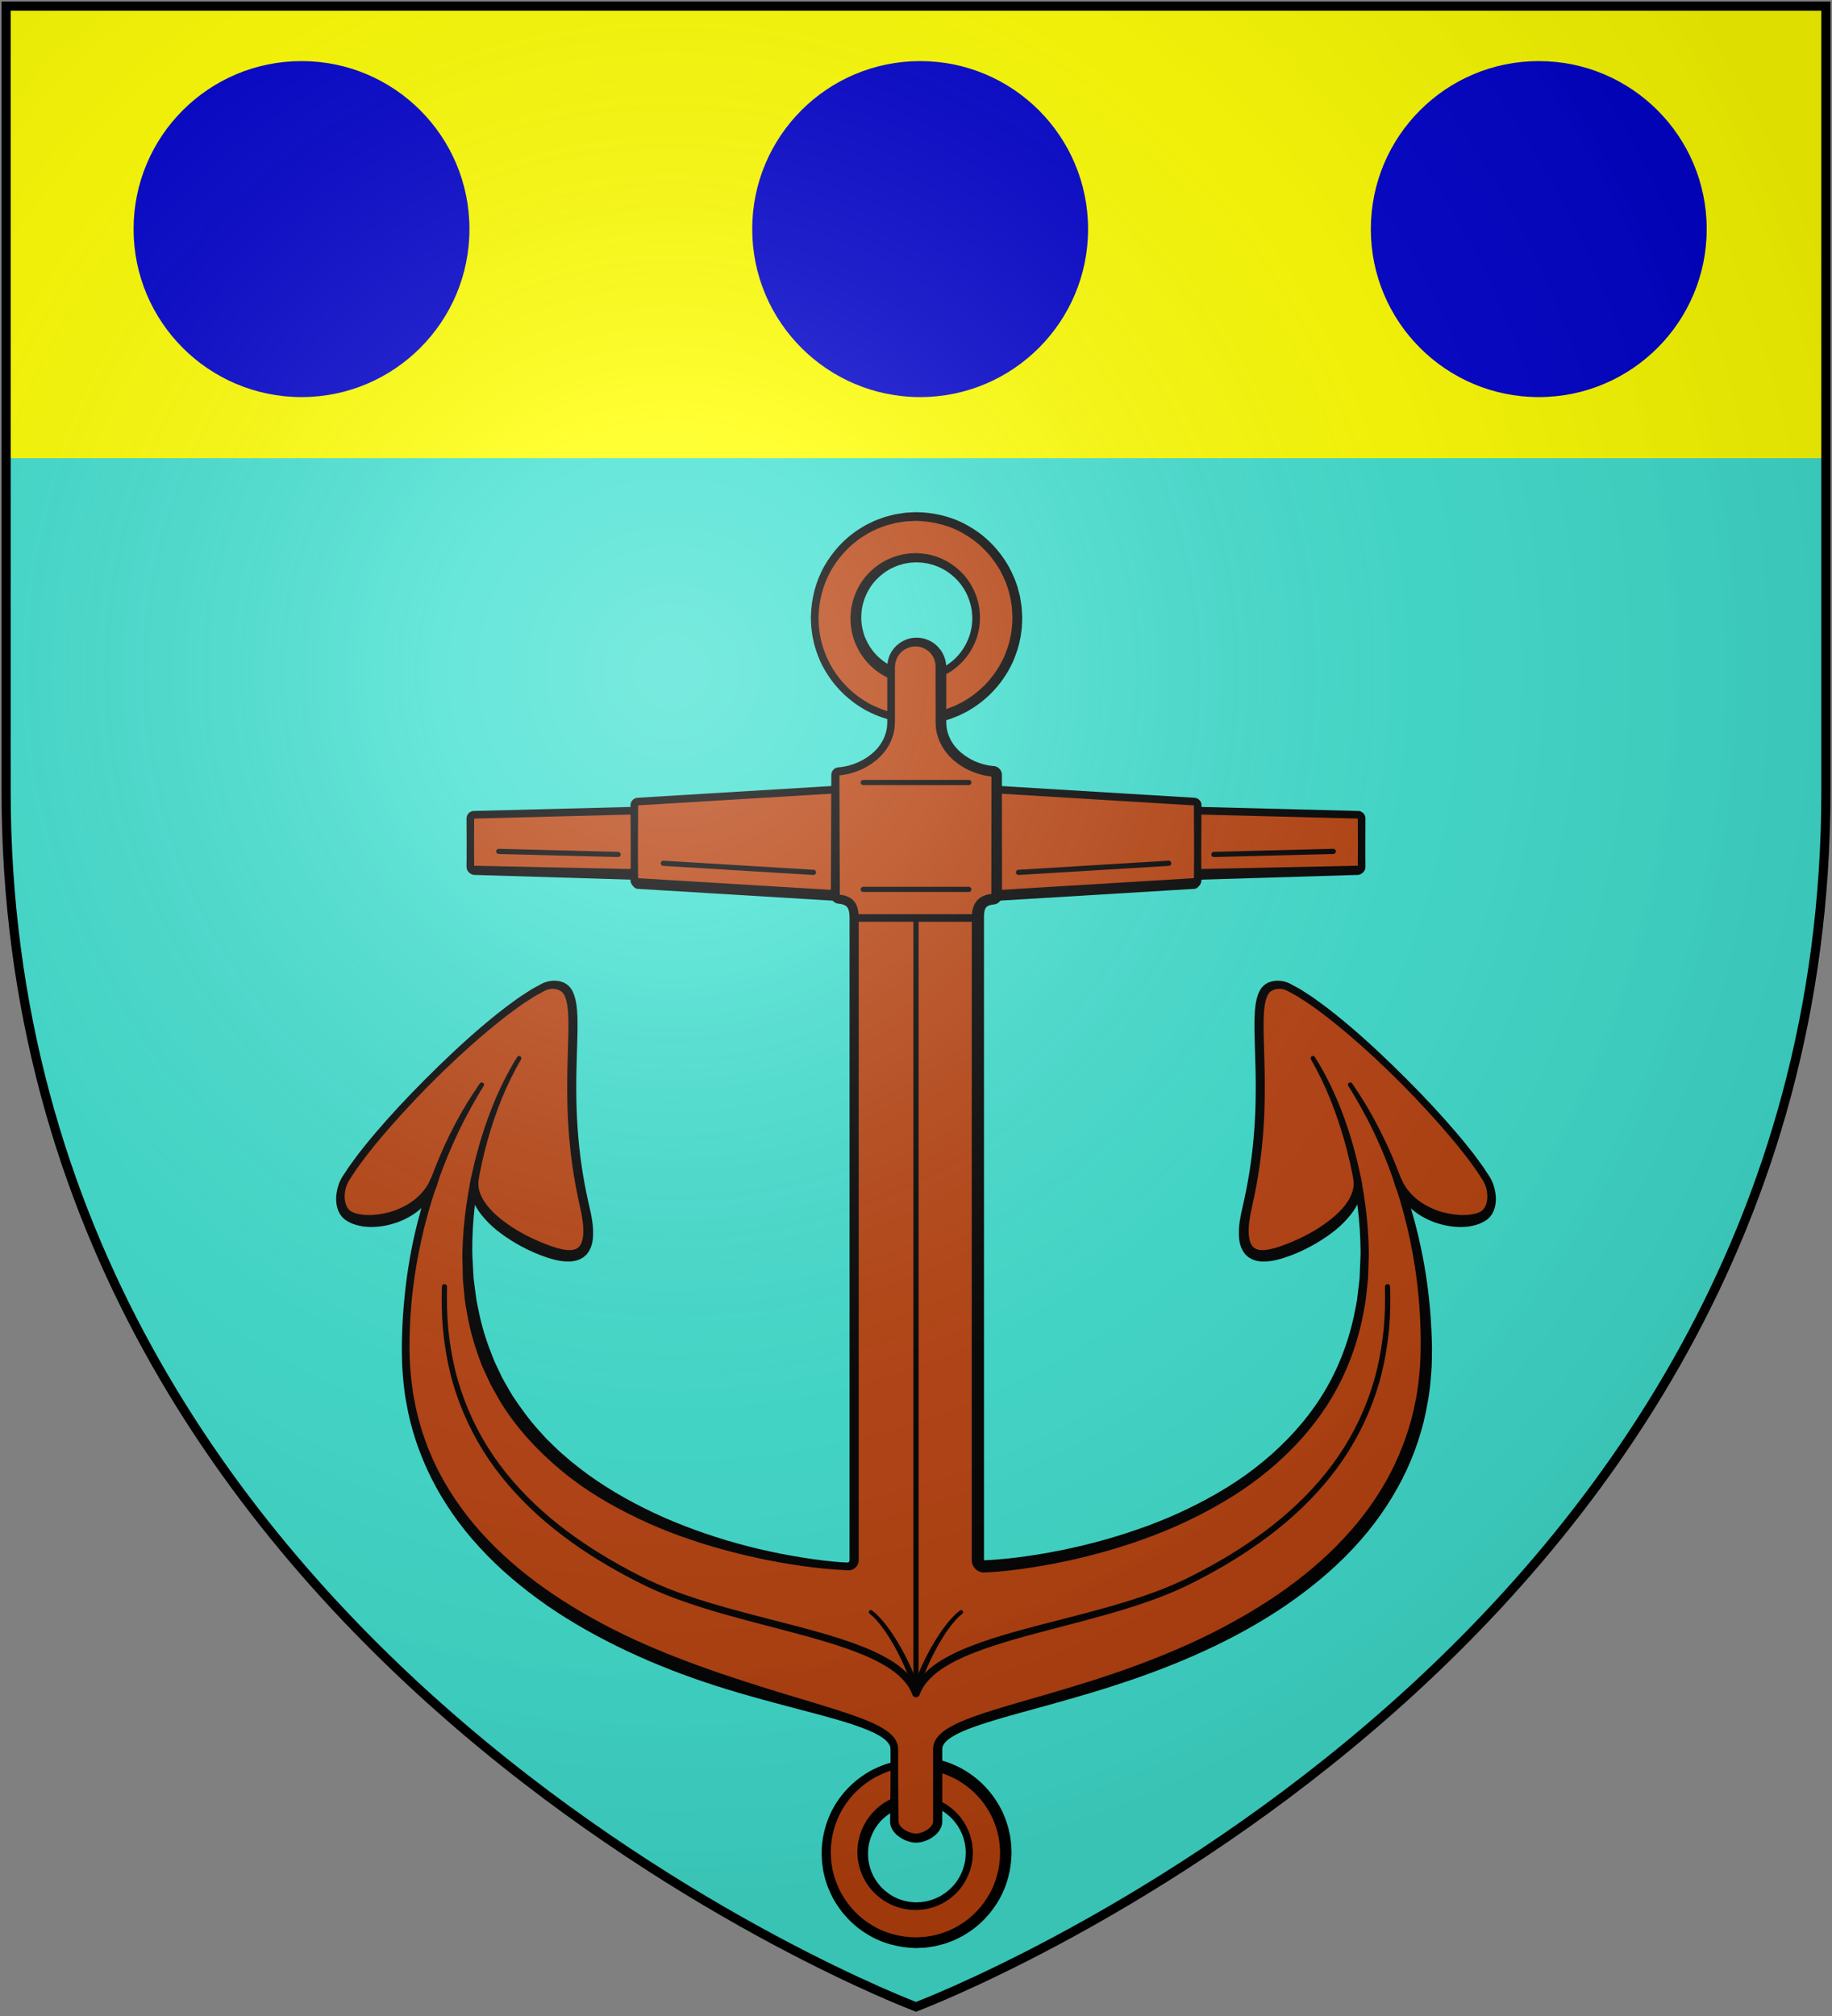 <?xml version="1.0" encoding="UTF-8" standalone="no"?>
<svg
   xmlns:dc="http://purl.org/dc/elements/1.1/"
   xmlns:cc="http://creativecommons.org/ns#"
   xmlns:rdf="http://www.w3.org/1999/02/22-rdf-syntax-ns#"
   xmlns:svg="http://www.w3.org/2000/svg"
   xmlns="http://www.w3.org/2000/svg"
   xmlns:xlink="http://www.w3.org/1999/xlink"
   xmlns:sodipodi="http://sodipodi.sourceforge.net/DTD/sodipodi-0.dtd"
   xmlns:inkscape="http://www.inkscape.org/namespaces/inkscape"
   width="600"
   height="660"
   id="svg2"
   version="1.1"
   inkscape:version="0.48.2 r9819"
   sodipodi:docname="House_Melcolm.svg">
  <rect width="100%" height="100%" fill="#808080" stroke="none"/>
  <sodipodi:namedview
     pagecolor="#ffffff"
     bordercolor="#666666"
     borderopacity="1"
     objecttolerance="10"
     gridtolerance="10"
     guidetolerance="10"
     inkscape:pageopacity="0"
     inkscape:pageshadow="2"
     inkscape:window-width="1366"
     inkscape:window-height="715"
     id="namedview27"
     showgrid="false"
     inkscape:zoom="0.50568849"
     inkscape:cx="253.20012"
     inkscape:cy="322.19256"
     inkscape:window-x="-8"
     inkscape:window-y="-8"
     inkscape:window-maximized="1"
     inkscape:current-layer="svg2" />
  <defs
     id="defs4">
    <radialGradient
       id="rg"
       gradientUnits="userSpaceOnUse"
       cx="220"
       cy="220"
       r="405">
      <stop
         style="stop-color:#fff;stop-opacity:.3"
         offset="0"
         id="stop7" />
      <stop
         style="stop-color:#fff;stop-opacity:.2"
         offset=".2"
         id="stop9" />
      <stop
         style="stop-color:#666;stop-opacity:.1"
         offset=".6"
         id="stop11" />
      <stop
         style="stop-color:#000;stop-opacity:.13"
         offset="1"
         id="stop13" />
    </radialGradient>
    <path
       id="shield"
       d="m2,2v257c0,286 298,398 298,398c0,0 298-112 298-398V2z" />
    <radialGradient
       id="rg-1"
       gradientUnits="userSpaceOnUse"
       cx="220"
       cy="220"
       r="405">
      <stop
         style="stop-color:#fff;stop-opacity:.3"
         offset="0"
         id="stop7-7" />
      <stop
         style="stop-color:#fff;stop-opacity:.2"
         offset=".2"
         id="stop9-4" />
      <stop
         style="stop-color:#666;stop-opacity:.1"
         offset=".6"
         id="stop11-0" />
      <stop
         style="stop-color:#000;stop-opacity:.13"
         offset="1"
         id="stop13-9" />
    </radialGradient>
    <radialGradient
       id="radialGradient3046"
       gradientUnits="userSpaceOnUse"
       cx="220"
       cy="220"
       r="405">
      <stop
         style="stop-color:#fff;stop-opacity:.3"
         offset="0"
         id="stop3048" />
      <stop
         style="stop-color:#fff;stop-opacity:.2"
         offset=".2"
         id="stop3050" />
      <stop
         style="stop-color:#666;stop-opacity:.1"
         offset=".6"
         id="stop3052" />
      <stop
         style="stop-color:#000;stop-opacity:.13"
         offset="1"
         id="stop3054" />
    </radialGradient>
  </defs>
  <use
     height="1052.362"
     width="744.094"
     y="0"
     x="0"
     id="background"
     xlink:href="#shield"
     style="fill:#40e0d0;fill-opacity:1" />
  <path
     inkscape:connector-curvature="0"
     id="chief"
     d="M 2,2 2,150 598,150 598,2 2,2 z"
     style="fill:#ffff00" />
  <g
     transform="translate(31.541,113.074)"
     id="g162">
    <path
       inkscape:connector-curvature="0"
       style="fill:#b7410e;fill-opacity:1"
       d="m 455.279,272.852 c -10.813,-17.736 -47.77,-54.613 -64.957,-62.833 -2.713,-1.297 -6.284,-0.838 -7.771,1.596 -4.928,8.04 3.012,33.726 -5.676,70.763 -2.863,12.219 -0.249,17.825 9.855,14.962 10.843,-3.082 27.82,-13.087 26.334,-23.85 1.536,8.14 2.344,16.369 2.344,24.22 0,86.404 -101.815,101.157 -124.628,102.034 -1.137,0 -2.055,-0.918 -2.055,-2.055 V 187.456 c 0,-3.401 0.798,-5.795 4.948,-6.164 0.669,0 1.187,-0.529 1.197,-1.197 l 64.638,-3.92 c 0.658,0 1.197,-0.539 1.197,-1.207 v -1.776 l 52.509,-1.347 c 0.668,-0.01 1.197,-0.528 1.197,-1.197 v -15.781 c 0,-0.668 -0.539,-1.197 -1.207,-1.197 l -52.498,-1.347 v -1.786 c 0,-0.659 -0.539,-1.197 -1.197,-1.197 l -64.638,-3.92 v -4.788 c 0,-0.658 -0.539,-1.197 -1.197,-1.197 -7.9,-0.569 -17.057,-6.663 -17.057,-15.96 v -2.085 c 14.384,-3.641 25.027,-16.658 25.027,-32.18 0,-18.324 -14.853,-33.187 -33.187,-33.187 -18.334,0 -33.187,14.863 -33.187,33.187 0,15.521 10.643,28.538 25.027,32.18 v 2.085 c 0,9.297 -9.157,15.391 -17.057,15.96 -0.659,0 -1.197,0.539 -1.197,1.197 v 4.788 l -64.638,3.92 c -0.668,0 -1.197,0.539 -1.197,1.197 v 1.786 l -52.498,1.347 c -0.668,0 -1.207,0.528 -1.207,1.197 v 15.781 c 0,0.668 0.528,1.187 1.197,1.197 l 52.509,1.347 v 1.776 c 0,0.668 0.529,1.207 1.197,1.207 l 64.638,3.91 c 0,0.668 0.529,1.207 1.197,1.207 4.149,0.369 4.948,2.763 4.948,6.164 v 210.233 c 0,1.137 -0.918,2.055 -2.055,2.055 -22.813,-0.878 -124.628,-15.631 -124.628,-102.034 0,-7.85 0.808,-16.08 2.344,-24.22 -1.486,10.763 15.491,20.768 26.334,23.85 10.105,2.863 12.718,-2.743 9.855,-14.962 -8.688,-37.037 -0.748,-62.723 -5.676,-70.763 -1.486,-2.434 -5.057,-2.893 -7.771,-1.596 -17.187,8.22 -54.144,45.097 -64.957,62.833 -2.294,3.761 -2.583,10.085 1.227,12.289 6.663,3.86 23.112,0.579 27.671,-11.252 -5.796,16.459 -9.227,34.982 -9.227,54.743 0,54.464 43.461,85.316 86.034,102.244 38.524,15.321 74.024,18.643 74.024,28.598 v 5.486 c -12.818,3.182 -22.324,14.753 -22.324,28.558 0,16.24 13.167,29.417 29.416,29.417 16.249,0 29.417,-13.177 29.417,-29.417 0,-13.805 -9.506,-25.376 -22.324,-28.558 v -5.486 c 0,-9.955 35.501,-13.277 74.024,-28.598 42.573,-16.928 86.034,-47.78 86.034,-102.244 0,-19.761 -3.431,-38.284 -9.227,-54.743 4.559,11.83 21.007,15.112 27.671,11.252 3.811,-2.204 3.523,-8.528 1.228,-12.289 z M 285.924,493.519 c 0,9.636 -7.821,17.456 -17.466,17.456 -9.645,0 -17.466,-7.82 -17.466,-17.456 0,-7.122 4.269,-13.227 10.374,-15.95 v 5.705 c 0,2.983 4.11,5.407 7.092,5.407 2.983,0 7.092,-2.424 7.092,-5.407 v -5.705 c 6.104,2.723 10.374,8.828 10.374,15.95 z M 268.457,97.113 c -4.509,0 -8.16,3.661 -8.16,8.16 v 1.855 c -6.803,-3.102 -11.541,-9.945 -11.541,-17.915 0,-10.873 8.818,-19.701 19.701,-19.701 10.883,0 19.701,8.828 19.701,19.701 0,7.97 -4.738,14.813 -11.541,17.915 v -1.855 c 0,-4.5 -3.651,-8.16 -8.16,-8.16 z"
       id="path164" />
    <line
       style="fill:none;stroke:#000000;stroke-width:1.7;stroke-linecap:round;stroke-linejoin:round;stroke-miterlimit:10"
       x1="234.883"
       y1="172.528"
       x2="185.699"
       y2="169.547"
       id="line166" />
    <line
       style="fill:none;stroke:#000000;stroke-width:1.7;stroke-linecap:round;stroke-linejoin:round;stroke-miterlimit:10"
       x1="170.883"
       y1="166.657"
       x2="131.814"
       y2="165.659"
       id="line168" />
    <g
       id="g170">
      <path
         inkscape:connector-curvature="0"
         d="m 112.067,273.31 c 0,0 -0.081,0.264 -0.237,0.775 -0.08,0.255 -0.179,0.571 -0.296,0.948 -0.061,0.187 -0.127,0.389 -0.198,0.605 -0.111,0.229 -0.23,0.475 -0.356,0.735 -0.259,0.518 -0.541,1.116 -0.885,1.743 -0.381,0.573 -0.81,1.195 -1.288,1.861 -0.511,0.633 -1.121,1.262 -1.752,1.957 -0.702,0.605 -1.436,1.285 -2.277,1.9 -0.858,0.588 -1.758,1.233 -2.79,1.736 -0.999,0.577 -2.11,1.023 -3.27,1.491 -2.355,0.82 -5.002,1.457 -7.919,1.55 -0.728,0.038 -1.469,0.028 -2.231,-0.054 -0.379,-0.032 -0.761,-0.064 -1.145,-0.097 -0.387,-0.068 -0.777,-0.143 -1.167,-0.226 -1.563,-0.316 -3.155,-0.885 -4.716,-1.958 -0.249,-0.156 -0.744,-0.635 -1.11,-1.024 -0.295,-0.401 -0.616,-0.789 -0.823,-1.228 -0.482,-0.854 -0.742,-1.773 -0.902,-2.682 -0.294,-1.828 -0.148,-3.645 0.307,-5.404 0.235,-0.878 0.516,-1.755 0.937,-2.596 0.192,-0.437 0.434,-0.814 0.701,-1.265 0.234,-0.354 0.47,-0.711 0.706,-1.069 0.473,-0.716 0.951,-1.438 1.432,-2.168 0.502,-0.724 1.053,-1.443 1.584,-2.175 0.54,-0.727 1.083,-1.46 1.631,-2.199 0.567,-0.713 1.14,-1.431 1.716,-2.155 1.138,-1.462 2.345,-2.897 3.58,-4.342 4.923,-5.794 10.379,-11.654 16.225,-17.514 5.852,-5.852 12.035,-11.769 18.667,-17.413 3.331,-2.805 6.718,-5.603 10.326,-8.177 1.764,-1.334 3.652,-2.53 5.533,-3.738 0.938,-0.606 1.97,-1.102 2.952,-1.657 l 0.746,-0.406 c 0.145,-0.074 0.203,-0.12 0.418,-0.217 l 0.376,-0.17 c 0.623,-0.25 1.264,-0.448 1.891,-0.546 1.269,-0.229 2.611,-0.208 3.926,0.205 1.329,0.417 2.543,1.262 3.372,2.651 l 0.384,0.729 0.384,0.956 c 0.202,0.618 0.383,1.193 0.493,1.781 0.267,1.174 0.375,2.319 0.479,3.46 0.299,4.536 0.067,8.903 -0.049,13.234 -0.303,8.646 -0.372,17.109 0.22,25.272 0.563,8.161 1.733,15.993 3.339,23.309 0.207,0.925 0.413,1.844 0.618,2.756 0.203,0.915 0.425,1.788 0.582,2.764 0.363,1.901 0.564,3.778 0.529,5.73 -0.039,1.919 -0.296,4.029 -1.607,5.932 l -0.512,0.687 -0.647,0.585 c -0.418,0.418 -0.937,0.658 -1.436,0.933 -0.501,0.286 -1.025,0.37 -1.54,0.546 -0.516,0.142 -1.009,0.158 -1.514,0.233 -1.968,0.119 -3.756,-0.165 -5.402,-0.578 -1.605,-0.405 -3.156,-0.918 -4.606,-1.478 -2.916,-1.111 -5.553,-2.438 -7.949,-3.834 -2.396,-1.396 -4.545,-2.875 -6.433,-4.398 -1.884,-1.528 -3.461,-3.152 -4.76,-4.748 -1.293,-1.599 -2.276,-3.224 -2.896,-4.764 -0.626,-1.54 -0.912,-2.97 -0.991,-4.139 -0.058,-1.175 0.048,-2.076 0.166,-2.666 0.129,-0.588 0.196,-0.892 0.196,-0.892 0.147,-0.672 0.812,-1.097 1.483,-0.95 0.625,0.137 1.036,0.721 0.972,1.342 l -0.017,0.157 c 0,0 -0.025,0.239 -0.074,0.701 -0.042,0.461 -0.04,1.147 0.064,2.029 0.248,1.757 1.293,4.307 3.701,6.985 1.197,1.335 2.697,2.689 4.461,4.03 1.754,1.353 3.78,2.682 6.047,3.935 2.268,1.249 4.774,2.428 7.468,3.489 1.357,0.517 2.722,1.03 4.173,1.421 1.397,0.406 2.833,0.674 4.162,0.654 1.346,-0.037 2.373,-0.444 3.073,-1.337 0.729,-0.897 1.105,-2.401 1.194,-4 0.076,-1.601 -0.057,-3.349 -0.341,-5.061 -0.107,-0.843 -0.314,-1.771 -0.493,-2.682 -0.199,-0.908 -0.399,-1.822 -0.601,-2.742 -1.629,-7.456 -2.813,-15.441 -3.377,-23.742 -0.587,-8.299 -0.528,-16.909 -0.232,-25.572 0.115,-4.323 0.328,-8.696 0.042,-12.912 -0.097,-1.04 -0.198,-2.085 -0.423,-3.052 -0.088,-0.492 -0.248,-0.965 -0.381,-1.391 l -0.217,-0.578 -0.385,-0.729 c -0.592,-1.143 -2.449,-1.954 -4.256,-1.717 -0.464,0.055 -0.882,0.176 -1.288,0.313 l -0.382,0.156 c -0.037,0.01 -0.212,0.112 -0.312,0.164 l -0.705,0.38 c -0.933,0.523 -1.895,0.973 -2.806,1.555 -1.823,1.16 -3.653,2.301 -5.394,3.604 -3.542,2.497 -6.909,5.247 -10.217,8.002 -6.58,5.564 -12.801,11.366 -18.583,17.209 -5.774,5.851 -11.163,11.702 -16.001,17.459 -1.214,1.436 -2.4,2.861 -3.511,4.305 -0.564,0.716 -1.124,1.426 -1.679,2.131 -0.525,0.716 -1.046,1.427 -1.563,2.131 -0.51,0.71 -1.031,1.394 -1.521,2.108 -0.478,0.732 -0.952,1.457 -1.421,2.176 -0.234,0.359 -0.468,0.717 -0.7,1.073 -0.154,0.286 -0.365,0.629 -0.498,0.97 -0.315,0.675 -0.529,1.401 -0.69,2.122 -0.291,1.45 -0.305,2.933 0.044,4.204 0.332,1.269 1.002,2.289 1.853,2.767 l 0.239,0.15 0.119,0.075 c 0.045,0.03 -0.178,-0.115 -0.058,-0.044 l 0.054,0.021 0.425,0.167 c 0.291,0.1 0.534,0.256 0.849,0.316 0.618,0.134 1.191,0.327 1.835,0.362 0.313,0.034 0.621,0.074 0.926,0.119 0.316,0.01 0.63,0.019 0.941,0.028 0.312,0.004 0.618,0.031 0.927,0.019 0.311,-0.018 0.618,-0.036 0.923,-0.053 2.443,-0.146 4.733,-0.645 6.765,-1.322 2.021,-0.717 3.782,-1.6 5.267,-2.552 0.742,-0.475 1.38,-1.007 2.01,-1.475 0.555,-0.541 1.121,-1.015 1.591,-1.506 0.429,-0.523 0.839,-1.001 1.226,-1.437 0.307,-0.458 0.586,-0.874 0.836,-1.246 0.128,-0.188 0.249,-0.366 0.361,-0.532 0.096,-0.207 0.185,-0.4 0.268,-0.579 0.17,-0.355 0.314,-0.654 0.43,-0.895 0.234,-0.48 0.355,-0.729 0.355,-0.729 0.303,-0.623 1.054,-0.881 1.676,-0.578 0.566,0.277 0.831,0.917 0.654,1.497 z"
         id="path172" />
    </g>
    <g
       id="g174">
      <path
         inkscape:connector-curvature="0"
         d="m 427.174,272.394 c 0,0 0.121,0.248 0.355,0.729 0.116,0.241 0.259,0.54 0.43,0.895 0.083,0.179 0.172,0.372 0.268,0.579 0.113,0.166 0.233,0.343 0.361,0.532 0.25,0.372 0.529,0.788 0.836,1.246 0.387,0.436 0.797,0.913 1.226,1.437 0.47,0.491 1.036,0.965 1.592,1.506 0.629,0.468 1.268,1 2.01,1.475 1.484,0.953 3.245,1.835 5.267,2.552 2.032,0.677 4.322,1.175 6.765,1.322 0.305,0.018 0.613,0.036 0.923,0.053 0.309,0.013 0.615,-0.014 0.927,-0.019 0.311,-0.009 0.625,-0.018 0.941,-0.028 0.305,-0.045 0.614,-0.085 0.927,-0.119 0.644,-0.035 1.217,-0.229 1.835,-0.362 0.316,-0.061 0.559,-0.217 0.849,-0.316 l 0.426,-0.167 0.054,-0.021 c 0.12,-0.07 -0.104,0.075 -0.058,0.044 l 0.119,-0.075 0.238,-0.15 c 0.851,-0.478 1.522,-1.499 1.853,-2.767 0.35,-1.271 0.335,-2.753 0.044,-4.204 -0.161,-0.72 -0.375,-1.446 -0.69,-2.122 -0.132,-0.341 -0.344,-0.684 -0.498,-0.97 -0.232,-0.356 -0.466,-0.713 -0.7,-1.073 -0.469,-0.719 -0.943,-1.444 -1.421,-2.176 -0.49,-0.714 -1.011,-1.397 -1.521,-2.108 -0.517,-0.704 -1.038,-1.415 -1.563,-2.131 -0.555,-0.705 -1.115,-1.415 -1.679,-2.131 -1.111,-1.444 -2.297,-2.869 -3.511,-4.305 -4.838,-5.757 -10.226,-11.608 -16.001,-17.459 -5.782,-5.844 -12.004,-11.645 -18.583,-17.209 -3.308,-2.755 -6.674,-5.505 -10.216,-8.002 -1.741,-1.303 -3.572,-2.444 -5.395,-3.604 -0.91,-0.582 -1.873,-1.031 -2.805,-1.555 l -0.705,-0.38 c -0.1,-0.052 -0.275,-0.153 -0.312,-0.164 l -0.382,-0.156 c -0.405,-0.137 -0.824,-0.258 -1.288,-0.313 -1.807,-0.237 -3.663,0.574 -4.256,1.717 l -0.385,0.729 -0.217,0.578 c -0.133,0.425 -0.293,0.899 -0.381,1.391 -0.224,0.967 -0.326,2.012 -0.423,3.052 -0.286,4.216 -0.072,8.589 0.043,12.912 0.295,8.664 0.354,17.273 -0.233,25.572 -0.564,8.301 -1.748,16.286 -3.376,23.742 -0.202,0.92 -0.402,1.834 -0.601,2.742 -0.178,0.91 -0.386,1.838 -0.493,2.682 -0.284,1.712 -0.417,3.459 -0.341,5.061 0.089,1.599 0.464,3.103 1.193,4 0.701,0.893 1.728,1.3 3.073,1.337 1.33,0.02 2.765,-0.248 4.162,-0.654 1.451,-0.391 2.816,-0.904 4.173,-1.421 2.694,-1.061 5.2,-2.24 7.468,-3.489 2.267,-1.253 4.293,-2.582 6.047,-3.935 1.764,-1.341 3.265,-2.695 4.461,-4.03 2.408,-2.678 3.453,-5.228 3.701,-6.985 0.104,-0.882 0.106,-1.568 0.064,-2.029 -0.049,-0.462 -0.074,-0.701 -0.074,-0.701 l -0.016,-0.15 c -0.072,-0.684 0.423,-1.297 1.107,-1.37 0.636,-0.067 1.212,0.362 1.348,0.972 0,0 0.067,0.304 0.196,0.892 0.118,0.59 0.224,1.491 0.167,2.666 -0.079,1.169 -0.365,2.6 -0.991,4.139 -0.62,1.541 -1.603,3.166 -2.896,4.764 -1.299,1.595 -2.876,3.22 -4.76,4.748 -1.887,1.524 -4.037,3.003 -6.433,4.398 -2.395,1.396 -5.032,2.723 -7.949,3.834 -1.45,0.559 -3.001,1.072 -4.606,1.478 -1.646,0.413 -3.434,0.696 -5.402,0.578 -0.505,-0.075 -0.998,-0.091 -1.514,-0.233 -0.516,-0.176 -1.04,-0.26 -1.54,-0.546 -0.5,-0.275 -1.018,-0.515 -1.436,-0.933 l -0.646,-0.585 -0.512,-0.687 c -1.311,-1.902 -1.568,-4.012 -1.607,-5.932 -0.035,-1.952 0.166,-3.829 0.529,-5.73 0.157,-0.976 0.379,-1.85 0.583,-2.764 0.204,-0.912 0.41,-1.831 0.617,-2.756 1.606,-7.316 2.776,-15.148 3.339,-23.309 0.592,-8.164 0.524,-16.627 0.22,-25.272 -0.116,-4.331 -0.348,-8.698 -0.049,-13.234 0.105,-1.141 0.213,-2.286 0.479,-3.46 0.11,-0.588 0.291,-1.164 0.493,-1.781 l 0.384,-0.956 0.384,-0.729 c 0.828,-1.389 2.043,-2.234 3.371,-2.651 1.315,-0.413 2.658,-0.434 3.926,-0.205 0.626,0.098 1.268,0.295 1.891,0.546 l 0.376,0.17 c 0.216,0.097 0.274,0.143 0.419,0.217 l 0.746,0.406 c 0.982,0.555 2.014,1.051 2.952,1.657 1.881,1.208 3.769,2.404 5.533,3.738 3.608,2.574 6.996,5.372 10.326,8.177 6.631,5.644 12.814,11.561 18.667,17.413 5.845,5.86 11.302,11.72 16.225,17.514 1.235,1.445 2.442,2.88 3.58,4.342 0.576,0.724 1.148,1.442 1.716,2.155 0.548,0.739 1.092,1.472 1.631,2.199 0.531,0.731 1.082,1.451 1.584,2.175 0.482,0.729 0.959,1.452 1.432,2.168 0.237,0.358 0.472,0.715 0.707,1.069 0.267,0.45 0.508,0.828 0.701,1.265 0.421,0.841 0.702,1.718 0.937,2.596 0.455,1.76 0.601,3.576 0.307,5.404 -0.161,0.908 -0.42,1.828 -0.903,2.682 -0.207,0.439 -0.528,0.827 -0.823,1.228 -0.366,0.39 -0.861,0.869 -1.11,1.024 -1.561,1.073 -3.153,1.642 -4.716,1.958 -0.39,0.083 -0.779,0.157 -1.167,0.226 -0.384,0.033 -0.766,0.065 -1.145,0.097 -0.761,0.082 -1.503,0.092 -2.231,0.054 -2.917,-0.093 -5.564,-0.729 -7.919,-1.55 -1.16,-0.468 -2.272,-0.915 -3.27,-1.491 -1.032,-0.502 -1.932,-1.147 -2.79,-1.736 -0.841,-0.615 -1.575,-1.295 -2.277,-1.9 -0.632,-0.694 -1.241,-1.324 -1.752,-1.957 -0.478,-0.666 -0.906,-1.289 -1.288,-1.861 -0.344,-0.626 -0.626,-1.225 -0.885,-1.743 -0.126,-0.26 -0.245,-0.505 -0.356,-0.735 -0.071,-0.216 -0.137,-0.418 -0.198,-0.605 -0.118,-0.376 -0.216,-0.693 -0.296,-0.948 -0.156,-0.511 -0.237,-0.775 -0.237,-0.775 -0.203,-0.662 0.169,-1.363 0.832,-1.566 0.597,-0.187 1.227,0.1 1.492,0.646 z"
         id="path176" />
    </g>
    <line
       style="fill:none;stroke:#000000;stroke-width:1.7;stroke-linecap:round;stroke-linejoin:round;stroke-miterlimit:10"
       x1="302.032"
       y1="172.528"
       x2="351.216"
       y2="169.547"
       id="line178" />
    <line
       style="fill:none;stroke:#000000;stroke-width:1.7;stroke-linecap:round;stroke-linejoin:round;stroke-miterlimit:10"
       x1="366.031"
       y1="166.657"
       x2="405.101"
       y2="165.659"
       id="line180" />
    <polyline
       style="fill:none;stroke:#000000;stroke-width:1.7;stroke-linecap:round;stroke-linejoin:round;stroke-miterlimit:10"
       points="285.747,178.096 268.457,178.096 251.167,178.096  "
       id="polyline182" />
    <polyline
       style="fill:none;stroke:#000000;stroke-width:1.7;stroke-linecap:round;stroke-linejoin:round;stroke-miterlimit:10"
       points="285.747,143.099 268.457,143.099 251.167,143.099  "
       id="polyline184" />
    <polyline
       style="fill:none;stroke:#000000;stroke-width:2.5;stroke-linecap:round;stroke-linejoin:round;stroke-miterlimit:10"
       points="288.723,187.455 268.457,187.455 248.191,187.455  "
       id="polyline186" />
    <g
       id="g188">
      <path
         inkscape:connector-curvature="0"
         d="m 423.737,308.159 c 0.129,4.605 0.063,9.335 -0.353,13.982 -0.45,4.653 -1.191,9.281 -2.277,13.834 -1.086,4.554 -2.583,9.008 -4.385,13.329 -1.811,4.319 -3.968,8.493 -6.441,12.471 -4.947,7.964 -11.178,15.077 -18.126,21.321 -6.958,6.25 -14.643,11.636 -22.682,16.354 -4.029,2.357 -8.118,4.559 -12.33,6.608 -4.189,2.024 -8.591,3.76 -12.977,5.29 -8.813,3.066 -17.811,5.438 -26.779,7.783 -8.961,2.356 -17.956,4.591 -26.62,7.64 -4.308,1.551 -8.583,3.261 -12.416,5.615 -1.93,1.148 -3.726,2.489 -5.247,4.045 -1.525,1.549 -2.766,3.334 -3.469,5.318 -0.231,0.652 -0.947,0.993 -1.599,0.762 -0.368,-0.13 -0.639,-0.421 -0.762,-0.762 -0.703,-1.984 -1.943,-3.77 -3.468,-5.318 -1.521,-1.557 -3.317,-2.897 -5.247,-4.045 -3.832,-2.354 -8.107,-4.063 -12.415,-5.615 -8.665,-3.049 -17.659,-5.284 -26.62,-7.64 -8.968,-2.345 -17.966,-4.717 -26.779,-7.783 -4.403,-1.538 -8.758,-3.252 -12.982,-5.292 -4.193,-2.04 -8.3,-4.25 -12.325,-6.606 -8.039,-4.717 -15.723,-10.104 -22.681,-16.354 -6.949,-6.244 -13.179,-13.357 -18.126,-21.321 -2.473,-3.978 -4.63,-8.152 -6.441,-12.471 -1.803,-4.321 -3.299,-8.775 -4.385,-13.329 -1.085,-4.554 -1.826,-9.181 -2.277,-13.834 -0.415,-4.658 -0.482,-9.334 -0.352,-14 0.013,-0.469 0.404,-0.839 0.873,-0.826 0.469,0.013 0.839,0.404 0.826,0.874 l 0,0.014 c -0.11,4.599 -0.028,9.201 0.396,13.777 0.459,4.571 1.203,9.109 2.283,13.569 1.081,4.46 2.563,8.815 4.341,13.038 1.787,4.221 3.913,8.297 6.347,12.182 4.87,7.777 11,14.728 17.85,20.839 6.859,6.117 14.449,11.399 22.407,16.031 3.982,2.311 8.051,4.482 12.199,6.482 4.131,1.977 8.419,3.649 12.77,5.151 8.711,2.996 17.666,5.325 26.635,7.635 8.967,2.325 18,4.53 26.842,7.604 4.404,1.571 8.8,3.299 12.889,5.784 2.052,1.213 4.015,2.654 5.739,4.404 1.723,1.736 3.207,3.828 4.064,6.228 h -2.36 c 0.857,-2.4 2.341,-4.492 4.063,-6.228 1.724,-1.75 3.688,-3.191 5.739,-4.404 4.089,-2.485 8.485,-4.213 12.889,-5.784 8.842,-3.074 17.875,-5.278 26.842,-7.604 8.969,-2.31 17.924,-4.639 26.635,-7.635 4.368,-1.51 8.61,-3.161 12.775,-5.153 4.129,-1.99 8.216,-4.17 12.193,-6.479 7.958,-4.631 15.547,-9.914 22.407,-16.031 6.851,-6.112 12.98,-13.062 17.85,-20.839 2.434,-3.885 4.56,-7.961 6.347,-12.182 1.779,-4.223 3.261,-8.578 4.341,-13.038 1.08,-4.459 1.823,-8.998 2.283,-13.569 0.423,-4.587 0.507,-9.136 0.396,-13.795 -0.011,-0.47 0.36,-0.859 0.829,-0.87 0.469,-0.011 0.859,0.36 0.87,0.829 l 0.001,0.014 z"
         id="path190" />
    </g>
    <g
       id="g192">
      <path
         inkscape:connector-curvature="0"
         d="m 283.654,415.203 c -0.456,0.411 -0.98,0.801 -1.38,1.229 -0.408,0.432 -0.832,0.825 -1.218,1.308 -0.8,0.913 -1.542,1.888 -2.245,2.891 -0.346,0.507 -0.71,0.999 -1.032,1.523 -0.327,0.521 -0.672,1.028 -0.983,1.56 -0.64,1.051 -1.244,2.124 -1.834,3.206 -0.574,1.09 -1.141,2.184 -1.668,3.298 -0.529,1.112 -1.042,2.232 -1.51,3.368 -0.479,1.131 -0.925,2.277 -1.321,3.431 -0.212,0.575 -0.385,1.156 -0.563,1.735 -0.192,0.579 -0.31,1.161 -0.469,1.74 -0.147,0.537 -0.703,0.853 -1.24,0.705 -0.354,-0.098 -0.613,-0.375 -0.705,-0.705 -0.159,-0.579 -0.276,-1.161 -0.468,-1.74 -0.178,-0.58 -0.352,-1.161 -0.563,-1.735 -0.396,-1.154 -0.842,-2.299 -1.321,-3.431 -0.469,-1.136 -0.981,-2.256 -1.511,-3.368 -0.527,-1.114 -1.094,-2.208 -1.668,-3.298 -0.59,-1.082 -1.194,-2.154 -1.834,-3.206 -0.311,-0.532 -0.656,-1.039 -0.983,-1.56 -0.322,-0.525 -0.687,-1.017 -1.032,-1.523 -0.704,-1.003 -1.445,-1.978 -2.245,-2.891 -0.382,-0.478 -0.821,-0.888 -1.238,-1.325 -0.415,-0.44 -0.893,-0.79 -1.335,-1.192 l -0.074,-0.067 c -0.265,-0.24 -0.284,-0.65 -0.044,-0.915 0.236,-0.259 0.635,-0.283 0.9,-0.057 0.491,0.42 1.03,0.804 1.481,1.259 0.454,0.452 0.935,0.886 1.344,1.373 0.863,0.94 1.655,1.933 2.405,2.951 0.369,0.513 0.757,1.015 1.1,1.543 0.347,0.526 0.715,1.041 1.046,1.577 0.68,1.062 1.324,2.144 1.952,3.234 0.613,1.099 1.217,2.204 1.783,3.328 0.568,1.124 1.118,2.257 1.627,3.412 0.519,1.15 1.005,2.316 1.445,3.507 0.233,0.589 0.431,1.197 0.632,1.804 0.214,0.599 0.362,1.237 0.545,1.855 h -1.945 c 0.183,-0.618 0.332,-1.256 0.545,-1.855 0.202,-0.606 0.4,-1.214 0.632,-1.804 0.44,-1.191 0.927,-2.357 1.445,-3.507 0.509,-1.155 1.059,-2.288 1.627,-3.412 0.565,-1.125 1.17,-2.229 1.783,-3.328 0.628,-1.091 1.272,-2.173 1.953,-3.234 0.33,-0.536 0.698,-1.051 1.045,-1.577 0.343,-0.529 0.731,-1.031 1.1,-1.543 0.75,-1.018 1.542,-2.01 2.406,-2.951 0.405,-0.482 0.901,-0.932 1.363,-1.39 0.467,-0.467 0.958,-0.81 1.437,-1.221 0.272,-0.234 0.682,-0.203 0.916,0.069 0.23,0.268 0.204,0.669 -0.057,0.905 l -0.026,0.024 z"
         id="path194" />
    </g>
    <g
       id="g196">
      <path
         inkscape:connector-curvature="0"
         d="m 276.061,106.013 c 0,0 0.375,-0.185 1.078,-0.53 0.352,-0.173 0.694,-0.401 1.15,-0.657 0.435,-0.289 0.963,-0.616 1.498,-1.041 1.096,-0.821 2.319,-1.981 3.461,-3.513 1.139,-1.531 2.182,-3.448 2.879,-5.69 0.303,-1.132 0.598,-2.324 0.689,-3.589 0.044,-0.313 0.054,-0.632 0.062,-0.954 0.005,-0.298 0.036,-0.699 0.021,-0.919 -0.052,-0.684 -0.058,-1.431 -0.15,-2.091 -0.323,-2.553 -1.295,-5.36 -2.891,-7.779 -1.583,-2.456 -3.89,-4.527 -6.544,-6.017 -1.355,-0.693 -2.773,-1.313 -4.278,-1.649 -0.74,-0.217 -1.506,-0.315 -2.271,-0.42 -0.379,-0.073 -0.767,-0.079 -1.152,-0.093 l -0.579,-0.024 -0.29,-0.013 -0.145,-0.006 -0.072,-0.003 -0.036,-0.001 c 0.022,-0.001 -0.1,0.001 0.04,-0.003 l -1.25,0.073 c -0.419,0.023 -0.846,0.041 -1.188,0.119 -0.726,0.118 -1.451,0.221 -2.197,0.453 -1.492,0.362 -2.889,1.003 -4.218,1.713 -2.604,1.524 -4.841,3.608 -6.352,6.049 -1.527,2.428 -2.419,5.111 -2.698,7.711 -0.076,0.649 -0.064,1.299 -0.105,1.932 0.014,0.511 0.027,1.397 0.109,1.918 0.098,1.137 0.407,2.35 0.713,3.422 0.708,2.161 1.74,3.996 2.859,5.456 1.119,1.464 2.319,2.551 3.372,3.34 1.05,0.797 1.955,1.305 2.577,1.632 0.633,0.308 0.971,0.472 0.971,0.472 l -1.661,3.639 c 0,0 -0.409,-0.209 -1.177,-0.603 -0.753,-0.416 -1.846,-1.061 -3.104,-2.059 -1.26,-0.99 -2.688,-2.342 -4.007,-4.145 -1.318,-1.797 -2.522,-4.045 -3.314,-6.671 -0.352,-1.342 -0.672,-2.675 -0.779,-4.237 -0.08,-0.82 -0.068,-1.313 -0.078,-2.193 0.053,-0.757 0.06,-1.529 0.163,-2.303 0.382,-3.1 1.501,-6.284 3.361,-9.128 1.842,-2.857 4.513,-5.277 7.609,-7.011 1.575,-0.815 3.232,-1.531 4.985,-1.932 0.852,-0.247 1.778,-0.378 2.705,-0.499 0.479,-0.082 0.887,-0.09 1.303,-0.106 l 1.251,-0.053 1.421,0.075 c 0.448,0.025 0.896,0.044 1.338,0.131 0.888,0.134 1.773,0.27 2.631,0.532 1.739,0.426 3.376,1.163 4.926,1.996 3.045,1.769 5.646,4.201 7.417,7.043 1.791,2.854 2.83,5.914 3.168,9.061 0.086,0.763 0.076,1.437 0.118,2.144 0.016,0.477 -0.02,0.767 -0.027,1.155 -0.012,0.365 -0.026,0.726 -0.076,1.082 -0.114,1.434 -0.448,2.789 -0.803,4.071 -0.802,2.544 -1.996,4.711 -3.293,6.437 -1.296,1.735 -2.702,3.014 -3.918,3.972 -0.603,0.49 -1.182,0.863 -1.688,1.206 -0.527,0.312 -0.996,0.611 -1.345,0.788 -0.698,0.354 -1.07,0.544 -1.07,0.544 l -1.119,-2.234 z"
         id="path198" />
    </g>
    <g
       id="g200">
      <path
         inkscape:connector-curvature="0"
         d="m 276.12,119.715 c 0,0 0.72,-0.211 2.069,-0.609 0.716,-0.176 1.386,-0.509 2.282,-0.836 0.219,-0.085 0.446,-0.174 0.682,-0.265 0.233,-0.114 0.474,-0.231 0.723,-0.353 0.498,-0.242 1.027,-0.5 1.587,-0.772 2.17,-1.209 4.709,-2.902 7.182,-5.344 2.464,-2.433 4.869,-5.609 6.638,-9.508 0.814,-1.972 1.623,-4.063 2.046,-6.335 0.296,-1.118 0.379,-2.293 0.555,-3.471 0.074,-0.591 0.066,-1.195 0.105,-1.798 l 0.043,-0.91 0.011,-0.229 0.003,-0.057 c 0.005,0.143 0,0.005 0,0.021 l -0.006,-0.12 -0.023,-0.482 c -0.086,-1.265 -0.05,-2.656 -0.295,-3.818 -0.09,-0.607 -0.182,-1.218 -0.273,-1.833 -0.124,-0.616 -0.307,-1.238 -0.457,-1.862 -0.596,-2.512 -1.65,-4.949 -2.899,-7.315 -2.631,-4.661 -6.492,-8.897 -11.362,-11.773 -4.791,-3.008 -10.541,-4.481 -16.272,-4.593 l -2.175,0.104 -1.124,0.053 -1.042,0.158 -2.08,0.312 -2.082,0.529 c -0.346,0.091 -0.697,0.166 -1.038,0.271 l -1.007,0.366 c -0.668,0.251 -1.35,0.468 -2.005,0.744 -1.274,0.635 -2.601,1.166 -3.782,1.954 -4.909,2.853 -8.823,7.083 -11.508,11.76 -2.657,4.714 -3.928,9.936 -4.063,14.888 l -0.026,0.464 -0.006,0.116 c 0,0 -0.002,0.091 -0.003,0.004 l 0.002,0.061 0.01,0.24 0.04,0.956 c 0.037,0.627 0.03,1.283 0.103,1.873 0.173,1.172 0.247,2.324 0.542,3.467 0.419,2.302 1.227,4.423 2.044,6.424 1.774,3.958 4.197,7.189 6.687,9.669 2.497,2.488 5.066,4.222 7.273,5.449 2.25,1.153 4.103,1.879 5.395,2.279 1.298,0.384 1.99,0.588 1.99,0.588 l -0.613,2.424 c 0,0 -0.746,-0.224 -2.144,-0.644 -1.39,-0.44 -3.387,-1.229 -5.802,-2.487 -2.366,-1.338 -5.136,-3.193 -7.829,-5.868 -2.685,-2.664 -5.299,-6.139 -7.218,-10.403 -0.889,-2.154 -1.757,-4.443 -2.217,-6.923 -0.313,-1.211 -0.416,-2.531 -0.597,-3.837 -0.077,-0.653 -0.069,-1.264 -0.107,-1.905 l -0.042,-0.956 -0.011,-0.24 -0.002,-0.06 c -0.003,-0.127 0,-0.071 0,-0.116 l 0.006,-0.125 0.023,-0.5 c 0.106,-5.335 1.443,-10.994 4.285,-16.114 2.868,-5.083 7.079,-9.69 12.385,-12.828 1.281,-0.859 2.712,-1.456 4.097,-2.148 0.71,-0.306 1.449,-0.55 2.174,-0.827 l 1.094,-0.403 c 0.371,-0.116 0.751,-0.202 1.126,-0.305 l 2.263,-0.588 2.361,-0.369 1.181,-0.176 1.123,-0.061 2.319,-0.123 c 6.238,0.069 12.538,1.648 17.802,4.896 5.345,3.114 9.61,7.714 12.53,12.815 1.394,2.586 2.564,5.263 3.243,8.019 0.172,0.689 0.372,1.362 0.516,2.055 0.11,0.709 0.22,1.414 0.329,2.114 0.277,1.44 0.236,2.681 0.335,3.985 l 0.026,0.482 0.006,0.12 0.004,0.142 -0.002,0.063 -0.01,0.251 -0.039,1.002 c -0.037,0.665 -0.029,1.328 -0.104,1.98 -0.179,1.3 -0.272,2.595 -0.584,3.832 -0.456,2.509 -1.323,4.829 -2.215,7.012 -1.924,4.323 -4.558,7.853 -7.268,10.564 -2.718,2.721 -5.519,4.617 -7.92,5.973 -0.618,0.307 -1.204,0.598 -1.754,0.871 -0.276,0.136 -0.543,0.268 -0.801,0.395 -0.274,0.11 -0.539,0.216 -0.793,0.318 -1.013,0.385 -1.92,0.794 -2.574,0.957 -1.346,0.406 -2.064,0.623 -2.064,0.623 l -1.002,-3.354 z"
         id="path202" />
    </g>
    <g
       id="g204">
      <path
         inkscape:connector-curvature="0"
         d="m 262.24,479.366 c 0,0 -0.335,0.159 -0.965,0.458 -0.317,0.149 -0.576,0.324 -0.958,0.529 -0.363,0.232 -0.816,0.506 -1.271,0.855 -0.93,0.682 -1.993,1.625 -2.986,2.901 -0.993,1.272 -1.913,2.875 -2.547,4.768 -0.281,0.955 -0.556,1.964 -0.655,3.041 -0.041,0.267 -0.066,0.539 -0.072,0.813 -0.014,0.247 -0.028,0.496 -0.042,0.747 0.024,0.609 0.023,1.273 0.07,1.864 0.093,0.542 0.11,1.077 0.248,1.653 0.149,0.572 0.234,1.172 0.46,1.738 l 0.294,0.869 c 0.11,0.287 0.251,0.562 0.376,0.847 0.232,0.58 0.564,1.114 0.88,1.665 1.294,2.191 3.259,4.071 5.561,5.464 2.3,1.369 5.13,2.078 7.761,2.152 l 1.113,-0.052 c 0.373,-0.015 0.751,-0.027 1.061,-0.092 0.653,-0.095 1.309,-0.182 1.979,-0.38 1.342,-0.309 2.606,-0.866 3.809,-1.494 2.359,-1.344 4.409,-3.198 5.794,-5.4 1.413,-2.183 2.234,-4.622 2.498,-6.988 0.058,-0.592 0.064,-1.182 0.102,-1.76 -0.026,-0.504 -0.013,-1.25 -0.096,-1.734 -0.083,-1.063 -0.357,-2.158 -0.637,-3.143 -0.63,-1.982 -1.58,-3.665 -2.608,-4.999 -1.028,-1.34 -2.132,-2.334 -3.1,-3.055 -0.966,-0.728 -1.798,-1.192 -2.371,-1.49 -0.583,-0.281 -0.893,-0.43 -0.893,-0.43 l 1.018,-2.283 c 0,0 0.356,0.177 1.025,0.509 0.656,0.352 1.608,0.899 2.708,1.75 1.101,0.844 2.353,2.001 3.513,3.552 1.158,1.546 2.22,3.484 2.945,5.751 0.325,1.155 0.623,2.324 0.731,3.659 0.093,0.707 0.069,1.188 0.1,1.92 -0.039,0.66 -0.051,1.332 -0.119,2.009 -0.303,2.706 -1.253,5.491 -2.839,8.005 -1.568,2.53 -3.888,4.681 -6.59,6.245 -1.375,0.738 -2.829,1.386 -4.371,1.76 -0.75,0.227 -1.563,0.353 -2.379,0.469 -0.42,0.077 -0.785,0.09 -1.154,0.108 l -1.112,0.061 -1.255,-0.044 c -0.398,-0.014 -0.796,-0.025 -1.189,-0.095 -0.79,-0.104 -1.579,-0.212 -2.346,-0.431 -1.554,-0.352 -3.022,-0.985 -4.427,-1.694 -2.759,-1.514 -5.164,-3.64 -6.823,-6.18 -0.407,-0.639 -0.825,-1.267 -1.138,-1.946 -0.165,-0.334 -0.345,-0.661 -0.492,-1 -0.134,-0.345 -0.268,-0.688 -0.401,-1.03 -0.525,-1.363 -0.836,-2.771 -1.047,-4.247 -0.078,-0.678 -0.1,-1.276 -0.151,-1.904 l -0.006,-0.147 0.001,-0.064 0.003,-0.127 0.006,-0.254 0.013,-0.505 c 0.001,-0.336 0.023,-0.668 0.063,-0.997 0.093,-1.322 0.39,-2.575 0.713,-3.761 0.72,-2.357 1.812,-4.374 3.006,-5.983 1.195,-1.615 2.487,-2.823 3.626,-3.706 0.566,-0.454 1.099,-0.8 1.58,-1.119 0.496,-0.292 0.962,-0.583 1.271,-0.737 0.622,-0.314 0.953,-0.481 0.953,-0.481 l 1.759,3.59 z"
         id="path206" />
    </g>
    <g
       id="g208">
      <path
         inkscape:connector-curvature="0"
         d="m 261.713,466.163 c 0,0 -0.638,0.191 -1.833,0.55 -1.182,0.375 -2.711,0.988 -4.722,2.023 -1.937,1.096 -4.199,2.621 -6.391,4.815 -2.188,2.185 -4.305,5.033 -5.86,8.507 -0.71,1.76 -1.414,3.622 -1.775,5.64 -0.251,0.994 -0.327,2.036 -0.467,3.082 -0.073,0.523 -0.052,1.059 -0.083,1.593 l -0.03,0.806 -0.007,0.203 -0.004,0.101 c 0.001,0.085 -0.004,-0.059 -0.002,-0.024 l 0.003,0.053 0.024,0.428 c 0.032,0.571 0.064,1.147 0.096,1.726 0.02,0.286 0.024,0.588 0.058,0.864 l 0.132,0.799 c 0.085,0.535 0.171,1.073 0.257,1.614 0.101,0.542 0.278,1.091 0.413,1.641 0.538,2.215 1.493,4.355 2.602,6.436 2.354,4.086 5.776,7.786 10.069,10.27 4.224,2.603 9.265,3.843 14.267,3.896 l 1.906,-0.104 0.997,-0.053 0.898,-0.145 1.793,-0.281 1.811,-0.473 c 0.3,-0.082 0.606,-0.146 0.902,-0.242 l 0.875,-0.325 c 0.58,-0.224 1.173,-0.413 1.74,-0.66 1.106,-0.559 2.255,-1.03 3.278,-1.723 4.252,-2.509 7.616,-6.215 9.914,-10.283 2.261,-4.107 3.328,-8.629 3.407,-12.911 l 0.02,-0.401 0.002,-0.05 c 0.001,-0.034 0.003,0.119 0.001,0.029 l -0.005,-0.107 -0.01,-0.213 -0.039,-0.849 c -0.038,-0.549 -0.026,-1.156 -0.104,-1.646 -0.151,-0.998 -0.225,-1.969 -0.485,-2.96 -0.375,-1.983 -1.087,-3.807 -1.801,-5.528 -1.563,-3.396 -3.667,-6.167 -5.83,-8.283 -2.168,-2.126 -4.393,-3.593 -6.292,-4.644 -1.941,-0.979 -3.538,-1.596 -4.65,-1.933 -1.117,-0.324 -1.713,-0.497 -1.713,-0.497 l 0.962,-3.882 c 0,0 0.682,0.202 1.961,0.58 1.272,0.397 3.1,1.11 5.312,2.251 2.168,1.212 4.7,2.907 7.158,5.348 2.453,2.431 4.832,5.605 6.585,9.49 0.81,1.965 1.596,4.053 2.015,6.312 0.278,1.099 0.386,2.317 0.541,3.522 0.08,0.612 0.06,1.131 0.096,1.708 l 0.034,0.849 0.008,0.213 0.004,0.107 0.002,0.135 -0.003,0.057 -0.023,0.455 c -0.111,4.855 -1.357,9.992 -3.947,14.631 -2.625,4.601 -6.458,8.758 -11.273,11.573 -1.164,0.769 -2.459,1.307 -3.716,1.923 -0.642,0.276 -1.312,0.491 -1.969,0.738 l -0.991,0.358 c -0.334,0.106 -0.679,0.18 -1.019,0.271 l -2.047,0.519 -2.149,0.325 -1.075,0.153 -0.998,0.047 -2.083,0.098 c -5.626,-0.107 -11.281,-1.585 -15.981,-4.543 -4.774,-2.839 -8.549,-7.003 -11.117,-11.586 -1.217,-2.328 -2.244,-4.725 -2.82,-7.192 -0.146,-0.618 -0.327,-1.214 -0.438,-1.84 -0.093,-0.634 -0.186,-1.264 -0.278,-1.891 l -0.133,-0.937 c -0.032,-0.303 -0.031,-0.585 -0.048,-0.877 -0.026,-0.58 -0.052,-1.155 -0.078,-1.727 -0.087,-4.917 1.056,-9.359 2.752,-13.199 1.762,-3.808 4.128,-6.904 6.556,-9.266 2.433,-2.373 4.928,-4.009 7.059,-5.176 2.143,-1.085 4.037,-1.803 5.24,-2.162 1.2,-0.343 1.841,-0.526 1.841,-0.526 l 0.698,2.4 z"
         id="path210" />
    </g>
    <g
       id="g212">
      <path
         inkscape:connector-curvature="0"
         d="m 126.875,242.438 c 0,0 -0.358,0.579 -1.052,1.7 -0.67,1.121 -1.678,2.781 -2.897,5.006 -2.459,4.428 -5.875,11.051 -9.283,19.87 -3.382,8.839 -6.774,19.826 -8.924,32.839 -1.084,6.492 -1.832,13.478 -2.058,20.862 -0.074,1.846 -0.083,3.716 -0.099,5.61 0.045,1.835 0.094,3.828 0.195,5.746 0.298,3.804 0.679,7.742 1.498,11.681 0.326,1.985 0.871,3.944 1.342,5.938 0.25,0.994 0.579,1.971 0.866,2.964 0.292,0.992 0.588,1.988 0.96,2.965 0.352,0.982 0.705,1.97 1.061,2.961 0.405,0.972 0.813,1.949 1.221,2.93 0.387,0.99 0.864,1.947 1.329,2.913 0.477,0.96 0.9,1.951 1.44,2.89 4.03,7.65 9.311,14.967 15.683,21.603 12.696,13.379 29.372,24.075 47.655,32.587 18.371,8.458 38.421,14.694 58.976,20.802 5.133,1.574 10.302,3.13 15.439,5.038 2.56,0.983 5.126,2.017 7.576,3.533 1.22,0.746 2.432,1.635 3.435,2.901 0.5,0.622 0.924,1.38 1.161,2.229 0.158,0.407 0.14,0.871 0.199,1.305 0.027,0.416 0.007,0.699 0.013,1.055 -0.003,2.711 -0.005,5.424 -0.008,8.14 0.025,2.715 0.051,5.433 0.076,8.152 l 0.045,4.079 0.023,2.04 0.003,0.255 c -10e-4,0.033 0.006,0.287 -0.002,0.138 l 0.049,0.508 c 0.027,0.115 0.06,0.138 0.071,0.214 0.014,0.066 0.085,0.19 0.12,0.284 0.786,1.67 3.52,3.01 5.398,3.01 l 0.509,-0.025 c 0.154,-0.012 0.236,-0.037 0.358,-0.05 0.231,-0.042 0.53,-0.095 0.791,-0.183 0.541,-0.153 1.078,-0.378 1.573,-0.659 0.997,-0.539 1.857,-1.336 2.226,-2.131 0.096,-0.197 0.143,-0.389 0.185,-0.576 0.002,-0.093 0.011,-0.184 0.025,-0.276 l 0,-0.509 v -2.04 -4.08 c 0,-5.438 0,-10.87 0,-16.292 v -0.508 -0.257 c -0.005,-0.048 0.02,-0.488 0.023,-0.422 l 0.054,-0.505 0.027,-0.253 c 0.016,-0.096 0.061,-0.24 0.093,-0.358 0.281,-1.064 0.731,-1.784 1.243,-2.434 1.037,-1.297 2.272,-2.19 3.506,-2.938 2.481,-1.519 5.058,-2.541 7.628,-3.514 5.152,-1.9 10.34,-3.391 15.491,-4.904 10.307,-2.978 20.499,-5.88 30.394,-9.244 9.883,-3.339 19.524,-7.108 28.641,-11.418 9.138,-4.322 17.789,-9.235 25.801,-14.674 7.963,-5.499 15.287,-11.562 21.509,-18.297 6.291,-6.666 11.5,-13.973 15.448,-21.6 3.903,-7.645 6.665,-15.555 8.131,-23.403 0.816,-3.91 1.197,-7.814 1.499,-11.63 0.107,-1.905 0.159,-3.822 0.214,-5.664 10e-4,-1.909 0.007,-3.799 -0.051,-5.617 -0.087,-3.665 -0.287,-7.261 -0.607,-10.732 -0.299,-3.477 -0.715,-6.843 -1.211,-10.091 -1.955,-13.006 -5.26,-24.063 -8.598,-32.896 -3.354,-8.843 -6.801,-15.458 -9.275,-19.877 -1.227,-2.219 -2.242,-3.878 -2.919,-5 -0.694,-1.112 -1.052,-1.686 -1.052,-1.686 l -0.006,-0.01 c -0.219,-0.352 -0.112,-0.814 0.239,-1.034 0.343,-0.214 0.792,-0.116 1.018,0.215 0,0 0.384,0.566 1.129,1.664 0.729,1.108 1.82,2.747 3.149,4.945 2.644,4.398 6.292,11.022 9.934,19.91 3.618,8.883 7.188,20.063 9.468,33.268 0.575,3.299 1.071,6.721 1.451,10.26 0.402,3.541 0.682,7.183 0.852,10.955 0.099,1.9 0.132,3.779 0.171,5.685 -0.015,1.971 -0.027,3.918 -0.098,5.915 -0.245,3.974 -0.583,8.05 -1.368,12.152 -1.414,8.221 -4.128,16.61 -8.212,24.648 -4.096,8.029 -9.492,15.732 -16.021,22.692 -6.502,6.996 -14.095,13.241 -22.304,18.875 -8.239,5.603 -17.167,10.509 -26.526,14.81 -9.387,4.313 -19.15,7.996 -29.21,11.249 -10.041,3.271 -20.344,6.063 -30.661,8.902 -5.147,1.44 -10.327,2.862 -15.325,4.635 -2.481,0.898 -4.963,1.866 -7.116,3.154 -1.084,0.626 -2.07,1.369 -2.731,2.186 -0.346,0.392 -0.567,0.879 -0.665,1.115 -0.018,0.043 -0.046,0.056 -0.061,0.125 l -0.03,0.252 -0.06,0.505 c -0.021,0.234 -0.007,-0.037 -0.005,0.084 v 0.254 0.508 c 0,5.421 0,10.854 0,16.292 v 4.08 2.04 l 0,0.511 c -0.014,0.247 -0.035,0.494 -0.062,0.74 -0.087,0.48 -0.224,0.946 -0.423,1.364 -0.813,1.675 -2.131,2.731 -3.497,3.5 -0.69,0.388 -1.417,0.693 -2.184,0.914 -0.386,0.122 -0.759,0.197 -1.196,0.272 -0.215,0.029 -0.469,0.066 -0.654,0.079 l -0.509,0.025 c -0.248,-10e-4 -0.251,-0.009 -0.389,-0.015 l -0.318,-0.02 c -0.209,-0.018 -0.41,-0.055 -0.614,-0.083 -0.401,-0.073 -0.798,-0.156 -1.174,-0.28 -0.763,-0.228 -1.485,-0.54 -2.168,-0.932 -1.353,-0.777 -2.651,-1.843 -3.436,-3.499 -0.086,-0.223 -0.18,-0.401 -0.25,-0.665 -0.065,-0.254 -0.136,-0.558 -0.166,-0.777 l -0.038,-0.508 c -0.009,-0.319 -10e-4,-0.235 -0.002,-0.372 l 0.003,-0.255 0.022,-2.04 0.046,-4.079 c 0.025,-2.719 0.051,-5.437 0.076,-8.152 -0.002,-2.716 -0.005,-5.429 -0.008,-8.14 -0.007,-0.321 0.015,-0.718 -0.016,-0.977 -0.061,-0.229 -0.014,-0.471 -0.126,-0.693 -0.142,-0.452 -0.388,-0.901 -0.746,-1.32 -0.697,-0.849 -1.705,-1.595 -2.804,-2.223 -2.184,-1.29 -4.677,-2.246 -7.168,-3.134 -5.012,-1.765 -10.21,-3.122 -15.375,-4.5 -10.35,-2.723 -20.687,-5.399 -30.751,-8.627 -10.067,-3.206 -19.851,-6.994 -29.18,-11.383 -9.322,-4.394 -18.221,-9.351 -26.408,-15.018 -8.148,-5.71 -15.668,-12.016 -22.078,-19.052 -6.447,-6.99 -11.771,-14.683 -15.785,-22.689 -3.985,-8.019 -6.725,-16.321 -8.125,-24.492 -0.782,-4.072 -1.121,-8.116 -1.37,-12.101 -0.076,-1.984 -0.091,-3.854 -0.116,-5.833 0.023,-1.922 0.041,-3.82 0.123,-5.692 0.133,-3.746 0.393,-7.39 0.75,-10.921 0.333,-3.534 0.783,-6.955 1.314,-10.254 2.085,-13.199 5.568,-24.448 9.142,-33.325 3.587,-8.913 7.269,-15.528 9.926,-19.918 1.336,-2.193 2.436,-3.83 3.171,-4.939 0.745,-1.088 1.129,-1.65 1.129,-1.65 0.234,-0.342 0.701,-0.429 1.043,-0.195 0.33,0.225 0.421,0.673 0.212,1.012 z"
         id="path214" />
    </g>
    <g
       id="g216">
      <path
         inkscape:connector-curvature="0"
         d="m 242.115,146.675 -64.636,3.917 c -0.689,0.042 -1.282,-0.483 -1.324,-1.172 -0.042,-0.689 0.483,-1.282 1.172,-1.323 h 0.001 l 0.076,2.498 c 0.026,0 0.048,-0.017 0.05,-0.046 l -0.009,1.636 -0.02,3.524 -0.04,7.049 c 0.004,2.349 -0.026,4.699 0.008,7.048 l 0.042,3.524 0.011,0.881 0.005,0.44 0.003,0.22 0,0.055 0,0.027 v 0.014 c 0,-0.026 0.002,0.068 -0.001,-0.056 l 0,0.007 0.013,0.109 c 0.004,-0.134 0.042,-0.078 0.064,-0.192 0.019,-0.083 0.003,-0.223 -0.124,-0.411 l -0.002,-0.001 -0.106,3.497 h -0.001 c -0.965,-0.059 -1.7,-0.888 -1.641,-1.853 0.059,-0.965 0.888,-1.699 1.853,-1.641 l 64.636,3.917 -0.211,3.494 -64.636,-3.917 0.212,-3.494 h 0.001 c 0.963,0.058 1.697,0.887 1.638,1.85 -0.053,0.88 -0.75,1.568 -1.604,1.636 l -0.141,0.011 -0.011,-0.002 c -1.447,-0.394 -2.344,-1.438 -2.439,-2.767 l 0.02,-1.826 0.042,-3.524 c 0.034,-2.35 0.003,-4.699 0.008,-7.048 l -0.04,-7.049 -0.021,-3.524 -0.005,-0.881 -0.002,-0.44 -10e-4,-0.22 0,-0.123 0.012,-0.223 c 0.1,-1.22 1.217,-2.226 2.438,-2.202 l 0.024,0 c 0.69,0.013 1.239,0.583 1.226,1.273 -0.012,0.655 -0.532,1.183 -1.174,1.224 h -0.001 l -0.151,-2.495 64.636,-3.917 0.15,2.496 z"
         id="path218" />
    </g>
    <g
       id="g220">
      <path
         inkscape:connector-curvature="0"
         d="m 294.95,144.179 64.636,3.917 -0.151,2.495 h -10e-4 c -0.689,-0.042 -1.213,-0.634 -1.172,-1.323 0.04,-0.654 0.575,-1.16 1.219,-1.174 l 0.029,0 c 1.22,-0.023 2.337,0.982 2.438,2.202 l 0.012,0.223 0,0.123 -10e-4,0.22 -0.002,0.44 -0.005,0.881 -0.02,3.524 -0.041,7.049 c 0.005,2.349 -0.026,4.699 0.008,7.048 l 0.042,3.524 0.02,1.826 c -0.096,1.329 -0.993,2.373 -2.439,2.767 l -0.011,0.002 -0.141,-0.011 c -0.962,-0.077 -1.679,-0.919 -1.602,-1.881 0.071,-0.879 0.78,-1.553 1.636,-1.604 h 10e-4 l 0.212,3.494 -64.636,3.917 -0.211,-3.494 64.636,-3.917 c 0.964,-0.059 1.794,0.676 1.853,1.641 0.059,0.965 -0.676,1.794 -1.641,1.853 h -10e-4 l -0.106,-3.497 -0.002,0.001 c -0.126,0.188 -0.143,0.327 -0.124,0.411 0.022,0.114 0.06,0.058 0.064,0.192 l 0.013,-0.109 0.001,-0.007 c -0.003,0.124 -0.001,0.03 -0.001,0.056 v -0.014 l 0,-0.027 0,-0.055 0.003,-0.22 0.005,-0.44 0.011,-0.881 0.042,-3.524 c 0.034,-2.35 0.003,-4.699 0.008,-7.048 l -0.04,-7.049 -0.02,-3.524 -0.009,-1.636 c 0.001,0.03 0.023,0.047 0.05,0.046 l 0.076,-2.498 h 10e-4 c 0.689,0.042 1.214,0.634 1.172,1.323 -0.042,0.689 -0.634,1.214 -1.324,1.172 l -64.636,-3.917 0.149,-2.497 z"
         id="path222" />
    </g>
    <g
       id="g224">
      <path
         inkscape:connector-curvature="0"
         d="m 399.094,232.992 c 5.263,8.308 9.097,17.49 11.92,26.899 2.826,9.42 4.63,19.148 5.383,28.978 0.186,2.457 0.305,4.92 0.347,7.386 -0.001,0.638 0.031,1.188 10e-4,1.897 l -0.06,1.828 -0.121,3.656 -0.06,1.828 c -0.038,0.613 -0.126,1.236 -0.188,1.854 l -0.408,3.715 c -0.186,2.497 -0.79,4.898 -1.221,7.34 -2.015,9.696 -5.647,19.114 -10.924,27.545 -5.284,8.426 -12.038,15.873 -19.649,22.212 -7.6,6.38 -16.135,11.521 -24.983,15.878 -8.861,4.366 -18.151,7.767 -27.604,10.523 -9.462,2.739 -19.117,4.768 -28.886,6.104 -2.446,0.317 -4.897,0.606 -7.366,0.813 -1.233,0.106 -2.471,0.199 -3.719,0.258 l -0.467,0.026 -0.117,0.007 c -0.119,0.001 0.1,0.005 -0.295,0.005 l -0.257,-0.015 c -0.403,-0.04 -0.692,-0.111 -0.971,-0.208 -0.285,-0.099 -0.56,-0.228 -0.813,-0.389 -1.025,-0.626 -1.734,-1.739 -1.88,-2.939 -0.022,-0.149 -0.024,-0.298 -0.031,-0.448 l -0.001,-0.255 v -0.457 -0.915 -1.83 -3.658 -7.316 -29.267 -58.533 -58.533 -29.266 -14.635 -3.658 c 0.016,-1.238 -0.061,-2.347 0.132,-3.891 0.095,-0.725 0.275,-1.491 0.622,-2.27 0.339,-0.775 0.89,-1.56 1.598,-2.14 1.462,-1.15 3.062,-1.445 4.445,-1.567 l 0.155,-0.007 c -0.217,-0.002 -0.418,0.131 -0.498,0.31 -0.02,0.046 -0.037,0.096 -0.045,0.146 -0.003,0.025 -0.006,0.05 -0.007,0.074 0.002,0.033 0.001,-0.088 0.001,-0.125 l 0,-0.675 0.002,-2.702 0.005,-5.403 0.01,-10.806 0.011,-10.806 -10e-4,-5.403 -0.003,-2.702 0,-0.675 v -0.084 -0.042 -0.011 c 0,-0.022 0.004,0.158 0.002,0.077 l -0.001,-0.021 -0.004,-0.084 c -0.001,-0.017 0,0.052 0.004,0.074 0.019,0.116 0.027,0.117 0.05,0.177 0.08,0.178 0.276,0.302 0.475,0.299 l -0.125,-0.004 c -2.583,-0.204 -5.075,-0.886 -7.398,-1.933 -2.32,-1.052 -4.484,-2.483 -6.33,-4.306 -1.836,-1.823 -3.321,-4.088 -4.153,-6.618 l -0.3,-0.952 c -0.088,-0.32 -0.133,-0.652 -0.201,-0.978 l -0.18,-0.982 -0.065,-0.994 -0.054,-0.986 v -0.884 -1.769 l -0.003,-14.149 c 0,-1.236 0.039,-2.23 -0.185,-3.058 -0.22,-0.904 -0.631,-1.776 -1.232,-2.51 -0.595,-0.738 -1.352,-1.353 -2.208,-1.782 -0.425,-0.222 -0.882,-0.377 -1.347,-0.503 -0.233,-0.063 -0.474,-0.089 -0.711,-0.14 -0.12,-0.018 -0.242,-0.02 -0.362,-0.032 l -0.182,-0.015 -0.091,-0.008 -0.046,-0.004 -0.022,-0.002 c 0.025,-10e-4 -0.088,0 0.05,-0.004 l -0.871,0.03 c -0.218,0.04 -0.423,0.048 -0.657,0.096 -0.477,0.101 -0.95,0.233 -1.397,0.435 -0.898,0.392 -1.727,0.977 -2.375,1.729 -0.66,0.743 -1.134,1.644 -1.408,2.597 -0.136,0.477 -0.233,0.97 -0.252,1.469 l -0.024,0.375 v 0.442 0.885 l 10e-4,14.149 v 1.769 0.884 l -0.005,0.188 -0.007,0.11 -0.014,0.221 -0.027,0.441 -0.054,0.883 -0.175,0.991 c -0.065,0.327 -0.112,0.668 -0.199,0.982 l -0.289,0.921 c -0.807,2.447 -2.236,4.651 -4.019,6.438 -1.792,1.786 -3.906,3.198 -6.177,4.239 -2.274,1.038 -4.717,1.717 -7.246,1.928 l -0.096,0.003 c 0.045,0.003 0.094,-0.024 0.113,-0.064 l 0.012,-0.035 0.002,-0.016 0,0.139 0.002,0.675 0.01,2.702 0.019,5.403 0.037,10.806 0.038,10.806 0.019,5.403 0.009,2.702 0.002,0.675 0,0.084 v 0.042 0.01 c -0.003,-0.144 0,-0.034 -0.001,-0.063 l 0.001,0.021 0.004,0.084 c 0,0 10e-4,-0.04 -0.001,-0.056 -0.012,-0.077 -0.015,-0.063 -0.025,-0.097 -0.035,-0.083 -0.131,-0.151 -0.241,-0.151 l 0.13,0.006 c 1.351,0.136 2.899,0.44 4.233,1.56 0.648,0.559 1.14,1.297 1.439,2.031 0.305,0.738 0.453,1.467 0.542,2.163 0.091,0.695 0.1,1.368 0.107,2.004 v 1.829 3.658 14.633 29.266 58.533 58.533 29.267 7.316 3.658 1.83 0.915 0.457 l -0.004,0.305 c -0.009,0.098 -0.002,0.103 -0.024,0.278 -0.141,1.173 -0.812,2.028 -1.712,2.536 -0.445,0.248 -0.944,0.393 -1.442,0.423 -0.124,0.007 -0.249,0.004 -0.372,0.002 l -0.296,-0.025 -0.456,-0.042 c -1.21,-0.065 -2.443,-0.126 -3.684,-0.224 -2.467,-0.178 -4.905,-0.437 -7.348,-0.724 -9.754,-1.206 -19.404,-3.15 -28.897,-5.729 -9.479,-2.616 -18.825,-5.862 -27.749,-10.126 -8.91,-4.25 -17.558,-9.271 -25.221,-15.653 -7.67,-6.327 -14.598,-13.723 -19.895,-22.242 -0.67,-1.056 -1.244,-2.173 -1.87,-3.257 -0.599,-1.099 -1.258,-2.167 -1.806,-3.292 l -1.575,-3.41 c -0.513,-1.141 -1.09,-2.256 -1.48,-3.447 -1.775,-4.679 -3.205,-9.486 -4.146,-14.38 -0.412,-2.457 -1.001,-4.887 -1.15,-7.375 l -0.361,-3.71 c -0.053,-0.619 -0.134,-1.235 -0.165,-1.854 l -0.039,-1.86 -0.075,-3.717 c -0.027,-1.23 -0.061,-2.493 -0.01,-3.703 0.076,-2.49 0.215,-4.943 0.429,-7.405 0.867,-9.83 2.766,-19.536 5.61,-28.95 2.869,-9.396 6.663,-18.559 11.873,-26.923 0.219,-0.352 0.681,-0.459 1.033,-0.24 0.346,0.216 0.454,0.671 0.248,1.021 -4.92,8.333 -8.443,17.444 -11.045,26.755 -2.598,9.322 -4.188,18.923 -4.743,28.551 -0.134,2.403 -0.211,4.825 -0.197,7.212 -0.009,1.23 0.066,2.404 0.135,3.611 l 0.196,3.594 0.097,1.795 c 0.049,0.597 0.149,1.188 0.222,1.783 l 0.471,3.559 c 0.229,2.386 0.855,4.699 1.309,7.04 1.02,4.66 2.516,9.194 4.302,13.594 0.377,1.129 0.938,2.179 1.435,3.257 l 1.521,3.22 c 0.528,1.062 1.166,2.067 1.742,3.104 0.604,1.022 1.153,2.076 1.798,3.071 2.632,3.948 5.408,7.814 8.614,11.334 l 2.39,2.651 2.563,2.492 c 1.665,1.708 3.523,3.212 5.329,4.772 7.331,6.13 15.556,11.2 24.157,15.503 8.611,4.308 17.679,7.736 26.94,10.521 9.265,2.787 18.773,4.804 28.356,6.178 2.396,0.323 4.806,0.621 7.201,0.834 1.189,0.105 2.39,0.217 3.616,0.26 0.783,0.039 0.779,-0.035 0.973,-0.194 0.145,-0.127 0.188,-0.406 0.195,-0.442 l 0.007,-14.507 v -29.267 -58.533 -58.533 -29.266 -14.632 -3.658 -1.829 c -0.004,-0.582 -0.008,-1.132 -0.074,-1.647 -0.122,-1.044 -0.421,-1.853 -0.962,-2.318 -0.547,-0.483 -1.494,-0.765 -2.546,-0.867 l 0.13,0.006 c -1.017,0.008 -1.986,-0.622 -2.401,-1.525 -0.11,-0.236 -0.179,-0.439 -0.227,-0.738 l -0.025,-0.223 -0.004,-0.084 -0.003,-0.243 0.002,-0.675 0.009,-2.702 0.019,-5.403 0.038,-10.806 0.038,-10.806 0.019,-5.403 0.01,-2.702 0.002,-0.675 0.002,-0.198 c 0.003,-0.118 0.013,-0.235 0.033,-0.352 0.038,-0.234 0.11,-0.464 0.213,-0.677 0.4,-0.862 1.326,-1.444 2.277,-1.433 l -0.095,0.003 c 4.351,-0.349 8.689,-2.273 11.824,-5.329 1.559,-1.536 2.766,-3.397 3.43,-5.433 l 0.244,-0.765 c 0.071,-0.254 0.097,-0.501 0.151,-0.75 l 0.147,-0.748 0.055,-0.883 0.047,-0.806 v -0.884 -1.769 l 10e-4,-14.149 v -0.885 -0.442 l 0.02,-0.508 c 0.018,-0.678 0.134,-1.355 0.31,-2.013 0.352,-1.316 0.987,-2.564 1.873,-3.604 0.883,-1.04 1.972,-1.914 3.212,-2.516 0.616,-0.308 1.274,-0.529 1.944,-0.699 0.34,-0.085 0.724,-0.134 1.087,-0.193 l 0.895,-0.069 c 2.922,-0.076 5.622,1.159 7.519,3.276 0.944,1.049 1.642,2.326 2.048,3.691 0.445,1.45 0.431,2.847 0.421,3.962 l -0.003,14.149 v 1.769 0.884 l 0.046,0.78 0.043,0.771 0.143,0.756 c 0.052,0.251 0.08,0.508 0.149,0.755 l 0.234,0.734 c 0.638,1.952 1.791,3.751 3.295,5.252 3.027,2.985 7.276,4.899 11.519,5.258 l -0.125,-0.004 c 1.105,-0.012 2.178,0.667 2.639,1.667 0.122,0.263 0.197,0.48 0.251,0.819 l 0.026,0.24 0.004,0.084 0.003,0.256 0,0.675 -0.003,2.702 -10e-4,5.403 0.01,10.806 0.01,10.806 0.005,5.403 0.002,2.702 10e-4,0.675 -0.002,0.213 c -0.004,0.137 -0.016,0.273 -0.039,0.41 -0.045,0.272 -0.128,0.539 -0.248,0.787 -0.46,0.999 -1.534,1.694 -2.659,1.684 l 0.155,-0.007 c -1.019,0.115 -1.915,0.406 -2.333,0.859 -0.42,0.415 -0.618,1.11 -0.726,2.102 -0.087,0.883 -0.033,2.221 -0.048,3.419 v 3.658 14.633 29.266 58.533 58.533 29.267 l 0.002,14.386 c 0.003,0.01 0.007,0.031 0.027,0.039 l 0.009,0.004 c 0.008,0.007 0.02,-0.004 -0.082,-0.004 l 0.199,0.012 c -0.319,-0.003 -0.024,-0.004 -0.067,-0.006 l 0.112,-0.006 0.446,-0.022 c 1.188,-0.048 2.383,-0.129 3.581,-0.225 2.393,-0.185 4.79,-0.452 7.183,-0.746 9.568,-1.245 19.072,-3.177 28.368,-5.803 9.288,-2.644 18.41,-5.917 27.085,-10.123 8.663,-4.196 17.001,-9.147 24.396,-15.278 7.415,-6.084 13.985,-13.207 19.141,-21.28 5.147,-8.077 8.721,-17.116 10.751,-26.487 0.434,-2.356 1.047,-4.699 1.238,-7.075 l 0.424,-3.555 c 0.064,-0.595 0.157,-1.18 0.199,-1.783 l 0.075,-1.828 0.151,-3.655 0.075,-1.827 c 0.031,-0.509 0.006,-1.18 0.012,-1.761 -0.021,-2.411 -0.118,-4.823 -0.279,-7.231 -0.669,-9.629 -2.354,-19.208 -4.97,-28.523 -2.648,-9.298 -6.131,-18.389 -10.997,-26.779 -0.208,-0.358 -0.086,-0.817 0.272,-1.025 0.35,-0.203 0.794,-0.092 1.009,0.246 l 0.011,0.019 z"
         id="path226" />
    </g>
    <g
       id="g228">
      <path
         inkscape:connector-curvature="0"
         d="m 176.237,153.576 -52.502,1.341 c -0.69,0.018 -1.264,-0.528 -1.282,-1.218 -0.018,-0.69 0.528,-1.264 1.218,-1.281 l 0.003,0 0.032,2.5 c 0.016,0.002 0.036,-0.012 0.043,-0.022 0.003,-0.007 0.008,-0.02 0.008,-0.026 l -0.004,0.558 -0.01,2.443 -0.021,4.887 0.007,4.887 0.021,2.443 0.008,0.547 0.006,0.075 c 0.003,-0.015 0.003,-0.03 0.002,-0.044 -0.008,-0.042 0.002,-0.023 -0.001,-0.032 l 0.012,-0.027 c 0.015,-0.034 0.028,-0.135 -0.071,-0.254 l -0.001,0 -0.039,3 h -0.003 c -0.828,-0.018 -1.486,-0.703 -1.468,-1.531 0.017,-0.828 0.703,-1.485 1.531,-1.468 l 0.014,0 52.508,1.091 -0.089,3.499 -52.496,-1.591 0.077,-2.999 h 0.003 l 0.163,0.005 c 0.829,0.025 1.48,0.717 1.455,1.546 -0.025,0.829 -0.717,1.48 -1.546,1.456 l -0.109,-0.007 -0.01,-0.001 c -0.916,-0.119 -1.704,-0.666 -2.108,-1.403 -0.106,-0.182 -0.177,-0.382 -0.239,-0.582 -0.026,-0.108 -0.05,-0.187 -0.068,-0.33 l -0.021,-0.196 -0.001,-0.078 0.002,-0.674 0.022,-2.443 0.007,-4.887 -0.021,-4.887 -0.01,-2.443 0.001,-0.664 c 0.016,-0.414 0.142,-0.829 0.362,-1.181 0.428,-0.712 1.251,-1.169 2.084,-1.164 h 0.008 c 0.69,0.004 1.246,0.568 1.242,1.258 -0.005,0.676 -0.547,1.223 -1.218,1.241 h -0.003 l -0.064,-2.499 52.502,-1.341 0.064,2.496 z"
         id="path230" />
    </g>
    <g
       id="g232">
      <path
         inkscape:connector-curvature="0"
         d="m 360.741,151.077 52.502,1.341 -0.064,2.499 h -0.003 c -0.69,-0.018 -1.235,-0.591 -1.218,-1.282 0.018,-0.676 0.568,-1.212 1.239,-1.218 h 0.011 c 0.833,-0.006 1.656,0.451 2.084,1.164 0.221,0.353 0.347,0.768 0.362,1.181 l 10e-4,0.664 -0.01,2.443 -0.021,4.887 0.007,4.887 0.022,2.443 0.002,0.674 -10e-4,0.078 -0.021,0.196 c -0.018,0.143 -0.042,0.221 -0.068,0.33 -0.062,0.2 -0.133,0.4 -0.239,0.582 -0.404,0.738 -1.192,1.284 -2.108,1.403 l -0.01,0.001 c -0.825,0.085 -1.563,-0.514 -1.649,-1.338 -0.086,-0.825 0.513,-1.563 1.338,-1.649 l 0.106,-0.007 0.166,-0.005 h 0.003 l 0.077,2.999 -52.496,1.591 -0.089,-3.499 52.508,-1.091 0.014,0 c 0.829,-0.017 1.514,0.64 1.531,1.468 0.017,0.829 -0.641,1.514 -1.469,1.531 h -0.003 l -0.039,-3 -0.001,0 c -0.1,0.119 -0.085,0.22 -0.071,0.254 l 0.012,0.027 c -0.003,0.009 0.007,-0.009 -0.001,0.032 -10e-4,0.015 0,0.03 0.002,0.044 l 0.007,-0.075 0.007,-0.547 0.022,-2.443 0.007,-4.887 -0.021,-4.887 -0.01,-2.443 -0.004,-0.558 c 0,0.006 0.005,0.019 0.008,0.026 0.007,0.011 0.027,0.025 0.043,0.022 l 0.032,-2.5 0.003,0 c 0.69,0.018 1.235,0.591 1.218,1.281 -0.017,0.69 -0.591,1.235 -1.282,1.218 l -52.501,-1.341 0.065,-2.496 z"
         id="path234" />
    </g>
    <line
       style="fill:none;stroke:#000000;stroke-width:1.7;stroke-linecap:round;stroke-linejoin:round;stroke-miterlimit:10"
       x1="268.457"
       y1="441.338"
       x2="268.457"
       y2="187.455"
       id="line236" />
  </g>
  <circle
     sodipodi:ry="55"
     sodipodi:rx="55"
     sodipodi:cy="75"
     sodipodi:cx="290"
     cx="290"
     cy="75"
     r="55"
     id="circle20"
     style="fill:#0000cc"
     transform="translate(11.358,0)" />
  <circle
     style="fill:#0000cc"
     id="circle3188"
     r="55"
     cy="75"
     cx="290"
     sodipodi:cx="290"
     sodipodi:cy="75"
     sodipodi:rx="55"
     sodipodi:ry="55"
     transform="translate(-191.25,0)" />
  <circle
     transform="translate(213.966,0)"
     sodipodi:ry="55"
     sodipodi:rx="55"
     sodipodi:cy="75"
     sodipodi:cx="290"
     cx="290"
     cy="75"
     r="55"
     id="circle3190"
     style="fill:#0000cc" />
  <use
     height="1052.362"
     width="744.094"
     y="0"
     x="0"
     style="fill:url(#rg-1);stroke:#000000;stroke-width:3"
     id="shine"
     xlink:href="#shield" />
</svg>
